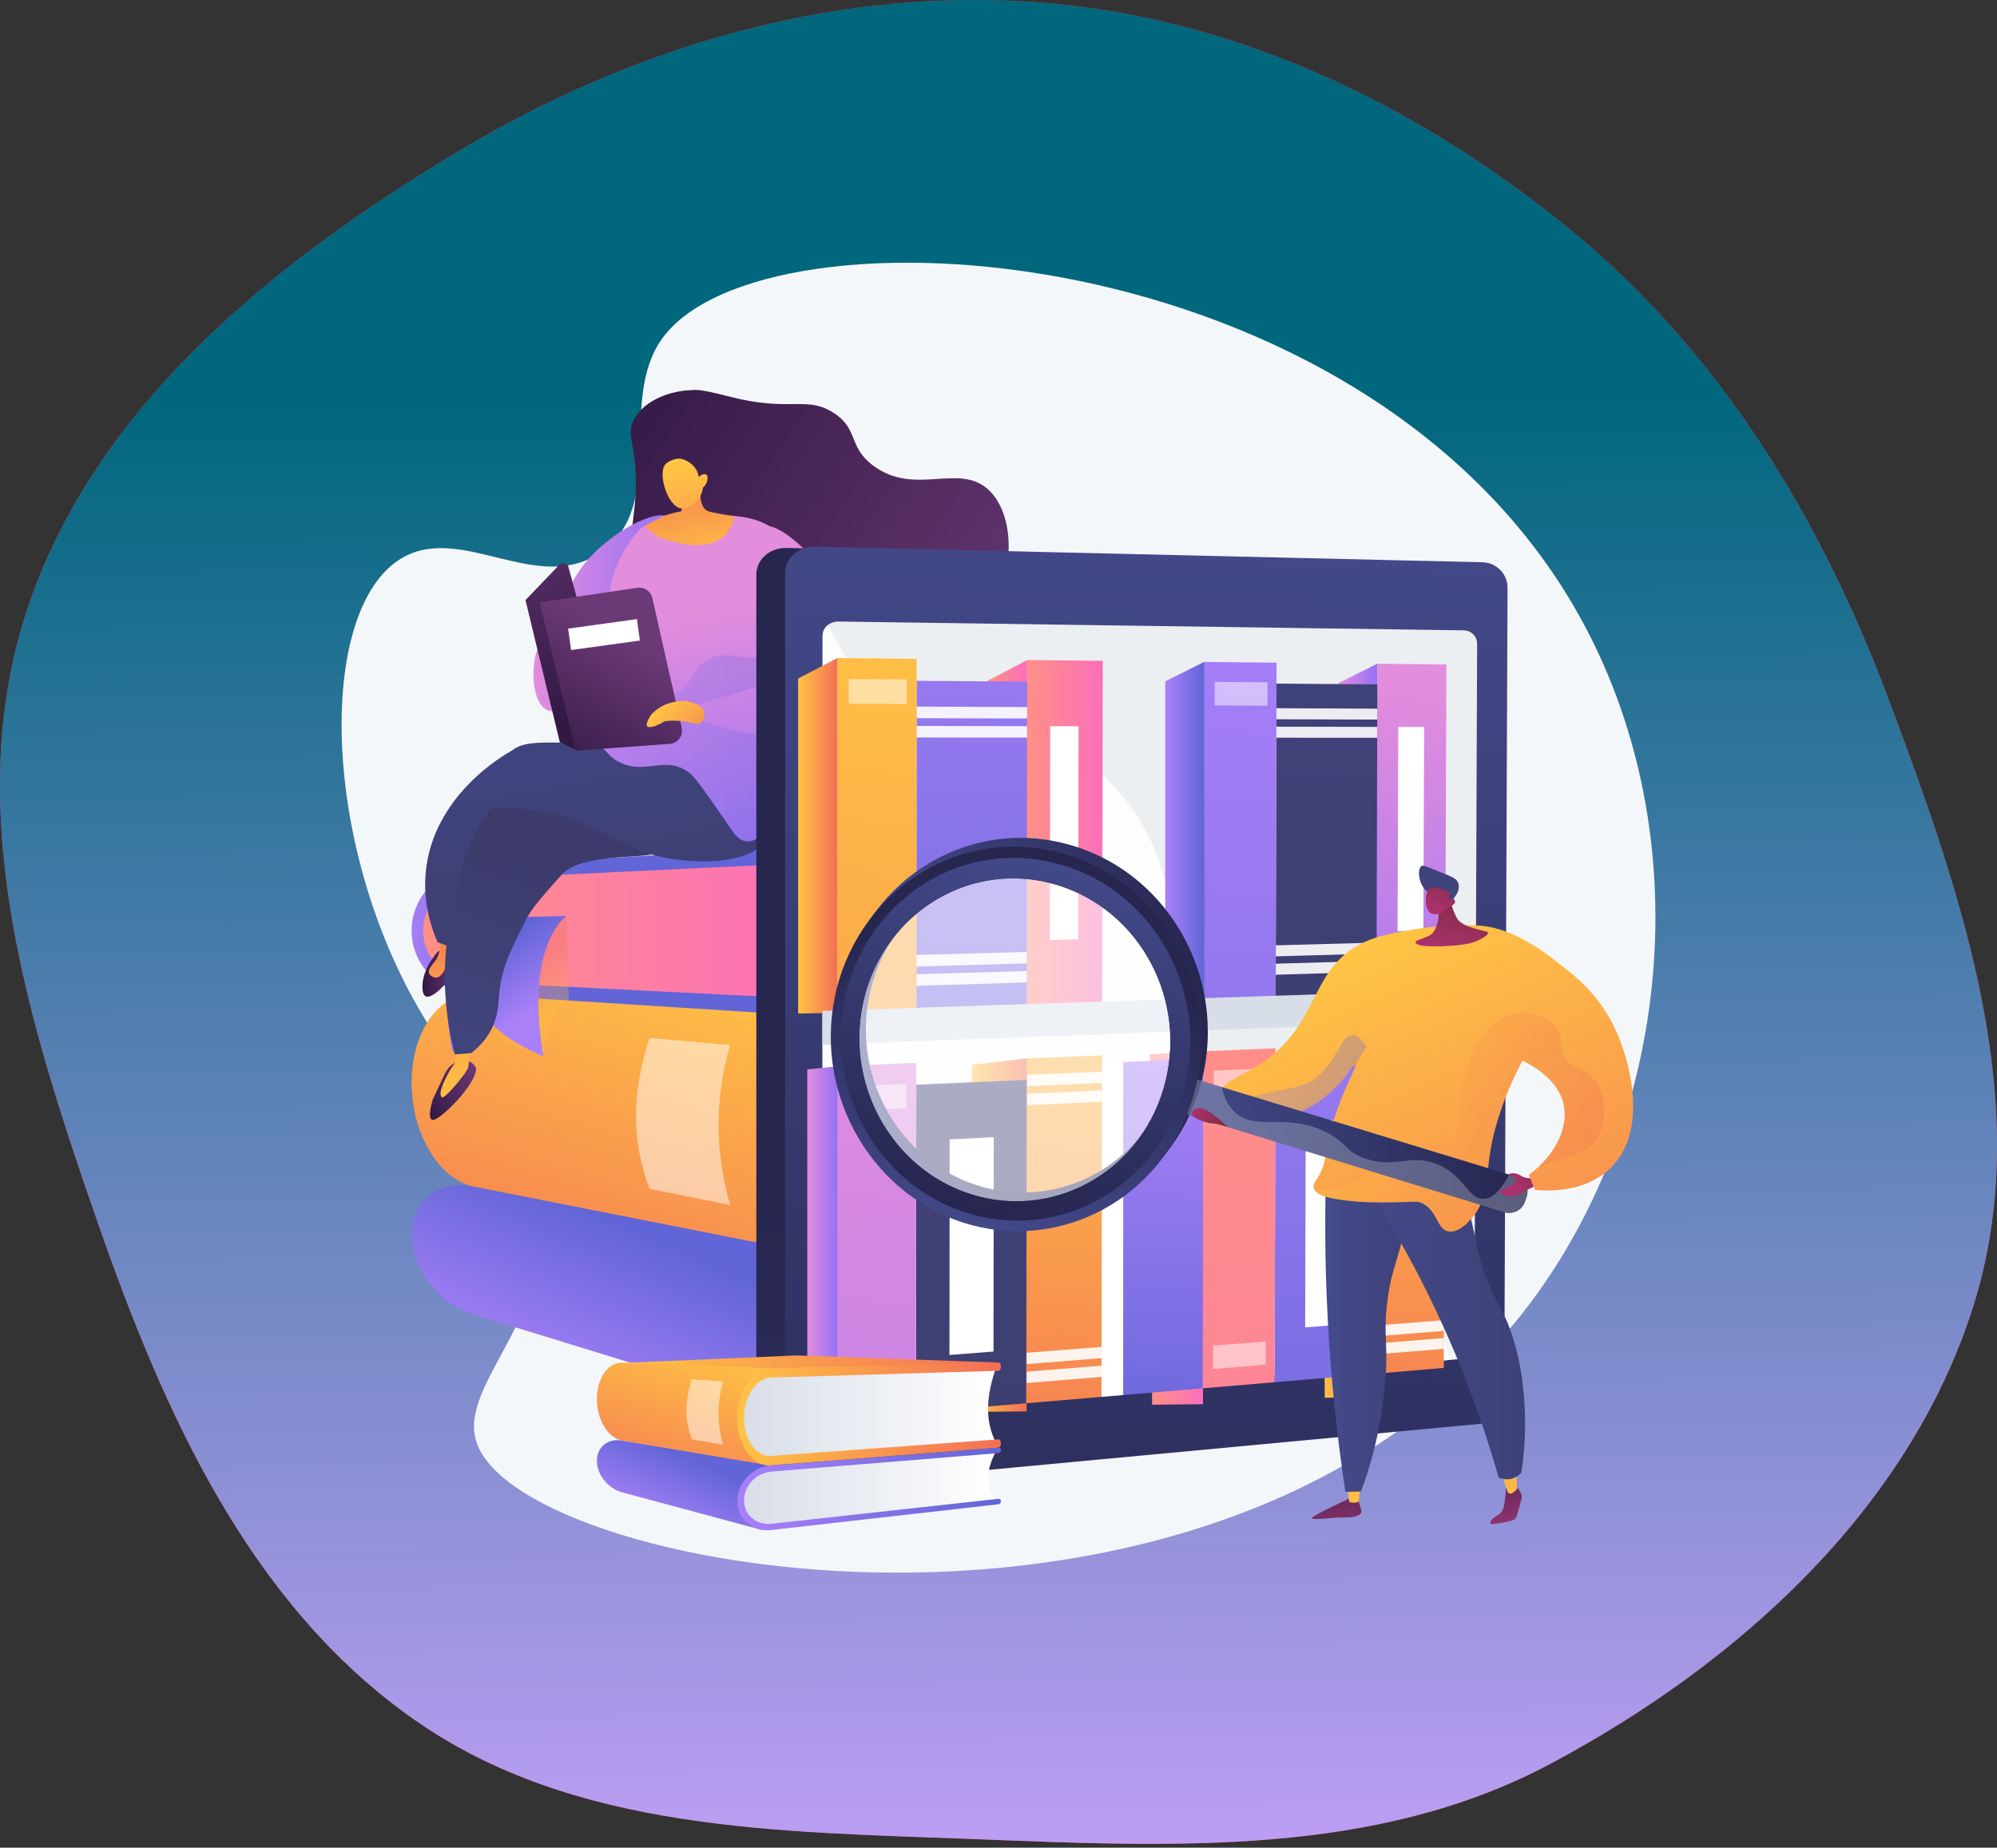 <svg width="228" height="211" viewBox="0 0 228 211" fill="none" xmlns="http://www.w3.org/2000/svg">


<rect x="0" y="0" width="228" height="211" fill="#333333" stroke="none"/>


<defs>
<linearGradient id="paint0_linear_1945_7414" x1="112.728" y1="44.986" x2="114.174" y2="210.563" gradientUnits="userSpaceOnUse">
<stop stop-color="#00677D"/>
<stop offset="1" stop-color="#BC9EF3"/>
</linearGradient>
<linearGradient id="paint1_linear_1945_7414" x1="66.954" y1="160.563" x2="75.268" y2="141.652" gradientUnits="userSpaceOnUse">
<stop stop-color="#AA80F9"/>
<stop offset="1" stop-color="#6165D7"/>
</linearGradient>
<linearGradient id="paint2_linear_1945_7414" x1="169.388" y1="151.913" x2="89.413" y2="151.913" gradientUnits="userSpaceOnUse">
<stop stop-color="#D8DEE8"/>
<stop offset="1" stop-color="white"/>
</linearGradient>
<linearGradient id="paint3_linear_1945_7414" x1="87.592" y1="151.946" x2="170.878" y2="151.946" gradientUnits="userSpaceOnUse">
<stop stop-color="#AA80F9"/>
<stop offset="1" stop-color="#6165D7"/>
</linearGradient>
<linearGradient id="paint4_linear_1945_7414" x1="79.282" y1="108.05" x2="64.291" y2="158.548" gradientUnits="userSpaceOnUse">
<stop stop-color="#FFC444"/>
<stop offset="1" stop-color="#F36F56"/>
</linearGradient>
<linearGradient id="paint5_linear_1945_7414" x1="169.389" y1="129.329" x2="89.413" y2="129.329" gradientUnits="userSpaceOnUse">
<stop stop-color="#D8DEE8"/>
<stop offset="1" stop-color="white"/>
</linearGradient>
<linearGradient id="paint6_linear_1945_7414" x1="87.592" y1="129.481" x2="170.878" y2="129.481" gradientUnits="userSpaceOnUse">
<stop stop-color="#FFC444"/>
<stop offset="1" stop-color="#F36F56"/>
</linearGradient>
<linearGradient id="paint7_linear_1945_7414" x1="48.198" y1="106.152" x2="93.016" y2="106.152" gradientUnits="userSpaceOnUse">
<stop stop-color="#FF9085"/>
<stop offset="1" stop-color="#FB6FBB"/>
</linearGradient>
<linearGradient id="paint8_linear_1945_7414" x1="45.37" y1="105.813" x2="65.153" y2="106.029" gradientUnits="userSpaceOnUse">
<stop stop-color="#AA80F9"/>
<stop offset="1" stop-color="#6165D7"/>
</linearGradient>
<linearGradient id="paint9_linear_1945_7414" x1="169.388" y1="106.251" x2="89.413" y2="106.251" gradientUnits="userSpaceOnUse">
<stop stop-color="#D8DEE8"/>
<stop offset="1" stop-color="white"/>
</linearGradient>
<linearGradient id="paint10_linear_1945_7414" x1="87.592" y1="98.02" x2="170.878" y2="98.02" gradientUnits="userSpaceOnUse">
<stop stop-color="#AA80F9"/>
<stop offset="1" stop-color="#6165D7"/>
</linearGradient>
<linearGradient id="paint11_linear_1945_7414" x1="87.592" y1="114.539" x2="170.878" y2="114.539" gradientUnits="userSpaceOnUse">
<stop stop-color="#AA80F9"/>
<stop offset="1" stop-color="#6165D7"/>
</linearGradient>
<linearGradient id="paint12_linear_1945_7414" x1="61.276" y1="116.951" x2="58.013" y2="112.119" gradientUnits="userSpaceOnUse">
<stop stop-color="#FFC444"/>
<stop offset="1" stop-color="#F36F56"/>
</linearGradient>
<linearGradient id="paint13_linear_1945_7414" x1="60.375" y1="115.617" x2="55.607" y2="108.557" gradientUnits="userSpaceOnUse">
<stop stop-color="#AA80F9"/>
<stop offset="1" stop-color="#6165D7"/>
</linearGradient>
<linearGradient id="paint14_linear_1945_7414" x1="69.81" y1="43.239" x2="121.096" y2="78.074" gradientUnits="userSpaceOnUse">
<stop stop-color="#311944"/>
<stop offset="1" stop-color="#6B3976"/>
</linearGradient>
<linearGradient id="paint15_linear_1945_7414" x1="60.904" y1="70.031" x2="76.872" y2="70.031" gradientUnits="userSpaceOnUse">
<stop stop-color="#E38DDD"/>
<stop offset="1" stop-color="#9571F6"/>
</linearGradient>
<linearGradient id="paint16_linear_1945_7414" x1="48.23" y1="126.347" x2="54.494" y2="122.155" gradientUnits="userSpaceOnUse">
<stop stop-color="#311944"/>
<stop offset="1" stop-color="#6B3976"/>
</linearGradient>
<linearGradient id="paint17_linear_1945_7414" x1="50.291" y1="128.007" x2="62.59" y2="91.11" gradientUnits="userSpaceOnUse">
<stop stop-color="#FFC444"/>
<stop offset="1" stop-color="#F36F56"/>
</linearGradient>
<linearGradient id="paint18_linear_1945_7414" x1="48.229" y1="111.063" x2="52.453" y2="111.063" gradientUnits="userSpaceOnUse">
<stop stop-color="#311944"/>
<stop offset="1" stop-color="#6B3976"/>
</linearGradient>
<linearGradient id="paint19_linear_1945_7414" x1="45.78" y1="122.662" x2="52.678" y2="101.97" gradientUnits="userSpaceOnUse">
<stop stop-color="#FFC444"/>
<stop offset="1" stop-color="#F36F56"/>
</linearGradient>
<linearGradient id="paint20_linear_1945_7414" x1="54.279" y1="87.8" x2="59.424" y2="117.542" gradientUnits="userSpaceOnUse">
<stop stop-color="#40447E"/>
<stop offset="1" stop-color="#3C3B6B"/>
</linearGradient>
<linearGradient id="paint21_linear_1945_7414" x1="61.545" y1="123.05" x2="68.86" y2="99.899" gradientUnits="userSpaceOnUse">
<stop stop-color="#40447E"/>
<stop offset="1" stop-color="#3C3B6B"/>
</linearGradient>
<linearGradient id="paint22_linear_1945_7414" x1="61.513" y1="123.039" x2="68.828" y2="99.888" gradientUnits="userSpaceOnUse">
<stop stop-color="#40447E"/>
<stop offset="1" stop-color="#3C3B6B"/>
</linearGradient>
<linearGradient id="paint23_linear_1945_7414" x1="71.839" y1="84.798" x2="76.971" y2="114.472" gradientUnits="userSpaceOnUse">
<stop stop-color="#40447E"/>
<stop offset="1" stop-color="#3C3B6B"/>
</linearGradient>
<linearGradient id="paint24_linear_1945_7414" x1="77.667" y1="70.59" x2="83.988" y2="99.485" gradientUnits="userSpaceOnUse">
<stop stop-color="#E38DDD"/>
<stop offset="1" stop-color="#9571F6"/>
</linearGradient>
<linearGradient id="paint25_linear_1945_7414" x1="80.293" y1="65.229" x2="77.266" y2="51.641" gradientUnits="userSpaceOnUse">
<stop stop-color="#FFC444"/>
<stop offset="1" stop-color="#F36F56"/>
</linearGradient>
<linearGradient id="paint26_linear_1945_7414" x1="78.235" y1="53.121" x2="81.708" y2="70.796" gradientUnits="userSpaceOnUse">
<stop stop-color="#FFC444"/>
<stop offset="1" stop-color="#F36F56"/>
</linearGradient>
<linearGradient id="paint27_linear_1945_7414" x1="65.73" y1="83.844" x2="93.469" y2="83.844" gradientUnits="userSpaceOnUse">
<stop stop-color="#AA80F9"/>
<stop offset="1" stop-color="#6165D7"/>
</linearGradient>
<linearGradient id="paint28_linear_1945_7414" x1="87.379" y1="68.466" x2="93.699" y2="97.361" gradientUnits="userSpaceOnUse">
<stop stop-color="#E38DDD"/>
<stop offset="1" stop-color="#9571F6"/>
</linearGradient>
<linearGradient id="paint29_linear_1945_7414" x1="67.932" y1="80.884" x2="53.012" y2="54.852" gradientUnits="userSpaceOnUse">
<stop stop-color="#311944"/>
<stop offset="1" stop-color="#6B3976"/>
</linearGradient>
<linearGradient id="paint30_linear_1945_7414" x1="62.727" y1="88.385" x2="71.667" y2="72.974" gradientUnits="userSpaceOnUse">
<stop stop-color="#311944"/>
<stop offset="1" stop-color="#6B3976"/>
</linearGradient>
<linearGradient id="paint31_linear_1945_7414" x1="75.528" y1="80.481" x2="82.152" y2="86.724" gradientUnits="userSpaceOnUse">
<stop stop-color="#FFC444"/>
<stop offset="1" stop-color="#F36F56"/>
</linearGradient>
<linearGradient id="paint32_linear_1945_7414" x1="126.171" y1="139.438" x2="118.947" y2="296.175" gradientUnits="userSpaceOnUse">
<stop stop-color="#26264F"/>
<stop offset="1" stop-color="#444B8C"/>
</linearGradient>
<linearGradient id="paint33_linear_1945_7414" x1="133.451" y1="52.538" x2="126.227" y2="209.274" gradientUnits="userSpaceOnUse">
<stop stop-color="#444B8C"/>
<stop offset="1" stop-color="#26264F"/>
</linearGradient>
<linearGradient id="paint34_linear_1945_7414" x1="133.483" y1="61.929" x2="127.354" y2="194.925" gradientUnits="userSpaceOnUse">
<stop offset="0.49" stop-color="#EBEFF2"/>
<stop offset="1" stop-color="white"/>
</linearGradient>
<linearGradient id="paint35_linear_1945_7414" x1="117.222" y1="95.156" x2="125.906" y2="95.156" gradientUnits="userSpaceOnUse">
<stop stop-color="#FF9085"/>
<stop offset="1" stop-color="#FB6FBB"/>
</linearGradient>
<linearGradient id="paint36_linear_1945_7414" x1="112.8" y1="95.231" x2="117.273" y2="95.231" gradientUnits="userSpaceOnUse">
<stop stop-color="#FF9085"/>
<stop offset="1" stop-color="#FB6FBB"/>
</linearGradient>
<linearGradient id="paint37_linear_1945_7414" x1="112.536" y1="52.731" x2="109.015" y2="148.66" gradientUnits="userSpaceOnUse">
<stop stop-color="#AA80F9"/>
<stop offset="1" stop-color="#6165D7"/>
</linearGradient>
<linearGradient id="paint38_linear_1945_7414" x1="102.827" y1="64.856" x2="88.586" y2="224.173" gradientUnits="userSpaceOnUse">
<stop stop-color="#FFC444"/>
<stop offset="1" stop-color="#F36F56"/>
</linearGradient>
<linearGradient id="paint39_linear_1945_7414" x1="91.125" y1="95.446" x2="95.598" y2="95.446" gradientUnits="userSpaceOnUse">
<stop stop-color="#FFC444"/>
<stop offset="1" stop-color="#F36F56"/>
</linearGradient>
<linearGradient id="paint40_linear_1945_7414" x1="162.919" y1="78.11" x2="157.022" y2="132.293" gradientUnits="userSpaceOnUse">
<stop stop-color="#E38DDD"/>
<stop offset="1" stop-color="#9571F6"/>
</linearGradient>
<linearGradient id="paint41_linear_1945_7414" x1="152.771" y1="94.813" x2="157.244" y2="94.813" gradientUnits="userSpaceOnUse">
<stop stop-color="#E38DDD"/>
<stop offset="1" stop-color="#9571F6"/>
</linearGradient>
<linearGradient id="paint42_linear_1945_7414" x1="152.965" y1="54.197" x2="149.606" y2="145.742" gradientUnits="userSpaceOnUse">
<stop stop-color="#40447E"/>
<stop offset="1" stop-color="#3C3B6B"/>
</linearGradient>
<linearGradient id="paint43_linear_1945_7414" x1="144.165" y1="65.784" x2="130.585" y2="217.713" gradientUnits="userSpaceOnUse">
<stop stop-color="#AA80F9"/>
<stop offset="1" stop-color="#6165D7"/>
</linearGradient>
<linearGradient id="paint44_linear_1945_7414" x1="133.036" y1="94.913" x2="137.509" y2="94.913" gradientUnits="userSpaceOnUse">
<stop stop-color="#AA80F9"/>
<stop offset="1" stop-color="#6165D7"/>
</linearGradient>
<linearGradient id="paint45_linear_1945_7414" x1="163.817" y1="108.015" x2="157.42" y2="174.905" gradientUnits="userSpaceOnUse">
<stop stop-color="#FFC444"/>
<stop offset="1" stop-color="#F36F56"/>
</linearGradient>
<linearGradient id="paint46_linear_1945_7414" x1="150.984" y1="139.44" x2="157.107" y2="139.44" gradientUnits="userSpaceOnUse">
<stop stop-color="#FFC444"/>
<stop offset="1" stop-color="#F36F56"/>
</linearGradient>
<linearGradient id="paint47_linear_1945_7414" x1="152.85" y1="97.359" x2="149.45" y2="189.987" gradientUnits="userSpaceOnUse">
<stop stop-color="#AA80F9"/>
<stop offset="1" stop-color="#6165D7"/>
</linearGradient>
<linearGradient id="paint48_linear_1945_7414" x1="144.067" y1="109.763" x2="130.401" y2="262.651" gradientUnits="userSpaceOnUse">
<stop stop-color="#FF9085"/>
<stop offset="1" stop-color="#FB6FBB"/>
</linearGradient>
<linearGradient id="paint49_linear_1945_7414" x1="131.273" y1="140.233" x2="137.396" y2="140.233" gradientUnits="userSpaceOnUse">
<stop stop-color="#FF9085"/>
<stop offset="1" stop-color="#FB6FBB"/>
</linearGradient>
<linearGradient id="paint50_linear_1945_7414" x1="132.561" y1="120.273" x2="130.1" y2="168.91" gradientUnits="userSpaceOnUse">
<stop stop-color="#AA80F9"/>
<stop offset="1" stop-color="#6165D7"/>
</linearGradient>
<linearGradient id="paint51_linear_1945_7414" x1="124.46" y1="109.064" x2="117.757" y2="179.152" gradientUnits="userSpaceOnUse">
<stop stop-color="#FFC444"/>
<stop offset="1" stop-color="#F36F56"/>
</linearGradient>
<linearGradient id="paint52_linear_1945_7414" x1="110.962" y1="141.053" x2="117.255" y2="141.053" gradientUnits="userSpaceOnUse">
<stop stop-color="#FFC444"/>
<stop offset="1" stop-color="#F36F56"/>
</linearGradient>
<linearGradient id="paint53_linear_1945_7414" x1="112.507" y1="97.9" x2="108.943" y2="195.017" gradientUnits="userSpaceOnUse">
<stop stop-color="#40447E"/>
<stop offset="1" stop-color="#3C3B6B"/>
</linearGradient>
<linearGradient id="paint54_linear_1945_7414" x1="102.82" y1="110.921" x2="88.485" y2="271.292" gradientUnits="userSpaceOnUse">
<stop stop-color="#E38DDD"/>
<stop offset="1" stop-color="#9571F6"/>
</linearGradient>
<linearGradient id="paint55_linear_1945_7414" x1="92.169" y1="141.948" x2="95.621" y2="141.948" gradientUnits="userSpaceOnUse">
<stop stop-color="#E38DDD"/>
<stop offset="1" stop-color="#9571F6"/>
</linearGradient>
<linearGradient id="paint56_linear_1945_7414" x1="71.105" y1="157.648" x2="113.744" y2="157.648" gradientUnits="userSpaceOnUse">
<stop stop-color="#FFC444"/>
<stop offset="1" stop-color="#F36F56"/>
</linearGradient>
<linearGradient id="paint57_linear_1945_7414" x1="75.826" y1="174.552" x2="79.302" y2="166.647" gradientUnits="userSpaceOnUse">
<stop stop-color="#AA80F9"/>
<stop offset="1" stop-color="#6165D7"/>
</linearGradient>
<linearGradient id="paint58_linear_1945_7414" x1="84.881" y1="170.017" x2="113.771" y2="170.017" gradientUnits="userSpaceOnUse">
<stop stop-color="#D8DEE8"/>
<stop offset="1" stop-color="white"/>
</linearGradient>
<linearGradient id="paint59_linear_1945_7414" x1="84.184" y1="170.031" x2="114.279" y2="170.031" gradientUnits="userSpaceOnUse">
<stop stop-color="#AA80F9"/>
<stop offset="1" stop-color="#6165D7"/>
</linearGradient>
<linearGradient id="paint60_linear_1945_7414" x1="80.872" y1="153.235" x2="74.778" y2="173.761" gradientUnits="userSpaceOnUse">
<stop stop-color="#FFC444"/>
<stop offset="1" stop-color="#F36F56"/>
</linearGradient>
<linearGradient id="paint61_linear_1945_7414" x1="84.882" y1="161.382" x2="113.771" y2="161.382" gradientUnits="userSpaceOnUse">
<stop stop-color="#D8DEE8"/>
<stop offset="1" stop-color="white"/>
</linearGradient>
<linearGradient id="paint62_linear_1945_7414" x1="84.184" y1="161.471" x2="114.279" y2="161.471" gradientUnits="userSpaceOnUse">
<stop stop-color="#FFC444"/>
<stop offset="1" stop-color="#F36F56"/>
</linearGradient>
<linearGradient id="paint63_linear_1945_7414" x1="151.947" y1="164.708" x2="152.999" y2="177.685" gradientUnits="userSpaceOnUse">
<stop stop-color="#311944"/>
<stop offset="1" stop-color="#A03976"/>
</linearGradient>
<linearGradient id="paint64_linear_1945_7414" x1="154.597" y1="171.928" x2="154.379" y2="158.486" gradientUnits="userSpaceOnUse">
<stop stop-color="#FFC444"/>
<stop offset="1" stop-color="#F36F56"/>
</linearGradient>
<linearGradient id="paint65_linear_1945_7414" x1="171.215" y1="163.147" x2="172.267" y2="176.123" gradientUnits="userSpaceOnUse">
<stop stop-color="#311944"/>
<stop offset="1" stop-color="#A03976"/>
</linearGradient>
<linearGradient id="paint66_linear_1945_7414" x1="172.259" y1="171.641" x2="172.04" y2="158.198" gradientUnits="userSpaceOnUse">
<stop stop-color="#FFC444"/>
<stop offset="1" stop-color="#F36F56"/>
</linearGradient>
<linearGradient id="paint67_linear_1945_7414" x1="151.336" y1="150.159" x2="161.275" y2="150.134" gradientUnits="userSpaceOnUse">
<stop stop-color="#444B8C"/>
<stop offset="1" stop-color="#3E4177"/>
</linearGradient>
<linearGradient id="paint68_linear_1945_7414" x1="151.336" y1="150.159" x2="161.275" y2="150.135" gradientUnits="userSpaceOnUse">
<stop stop-color="#444B8C"/>
<stop offset="1" stop-color="#3E4177"/>
</linearGradient>
<linearGradient id="paint69_linear_1945_7414" x1="154.093" y1="149.172" x2="174.102" y2="149.123" gradientUnits="userSpaceOnUse">
<stop stop-color="#444B8C"/>
<stop offset="1" stop-color="#3E4177"/>
</linearGradient>
<linearGradient id="paint70_linear_1945_7414" x1="154.431" y1="108.536" x2="180.68" y2="167.671" gradientUnits="userSpaceOnUse">
<stop stop-color="#FFC444"/>
<stop offset="1" stop-color="#F36F56"/>
</linearGradient>
<linearGradient id="paint71_linear_1945_7414" x1="165.392" y1="108.629" x2="166.901" y2="102.091" gradientUnits="userSpaceOnUse">
<stop stop-color="#AB316D"/>
<stop offset="1" stop-color="#792D3D"/>
</linearGradient>
<linearGradient id="paint72_linear_1945_7414" x1="166.737" y1="107.813" x2="163.741" y2="98.999" gradientUnits="userSpaceOnUse">
<stop stop-color="#444B8C"/>
<stop offset="1" stop-color="#3E4177"/>
</linearGradient>
<linearGradient id="paint73_linear_1945_7414" x1="163.916" y1="104.019" x2="166.028" y2="98.638" gradientUnits="userSpaceOnUse">
<stop stop-color="#AB316D"/>
<stop offset="1" stop-color="#792D3D"/>
</linearGradient>
<linearGradient id="paint74_linear_1945_7414" x1="139.917" y1="123.051" x2="156.014" y2="123.051" gradientUnits="userSpaceOnUse">
<stop stop-color="#AA80F9"/>
<stop offset="1" stop-color="#6165D7"/>
</linearGradient>
<linearGradient id="paint75_linear_1945_7414" x1="168.866" y1="102.129" x2="195.114" y2="161.264" gradientUnits="userSpaceOnUse">
<stop stop-color="#FFC444"/>
<stop offset="1" stop-color="#F36F56"/>
</linearGradient>
<linearGradient id="paint76_linear_1945_7414" x1="150.152" y1="128.156" x2="183.178" y2="128.156" gradientUnits="userSpaceOnUse">
<stop stop-color="#FFC444"/>
<stop offset="1" stop-color="#F36F56"/>
</linearGradient>
<linearGradient id="paint77_linear_1945_7414" x1="133.407" y1="130.582" x2="174.404" y2="130.582" gradientUnits="userSpaceOnUse">
<stop stop-color="#444B8C"/>
<stop offset="1" stop-color="#26264F"/>
</linearGradient>
<linearGradient id="paint78_linear_1945_7414" x1="95.597" y1="117.641" x2="137.898" y2="117.641" gradientUnits="userSpaceOnUse">
<stop stop-color="#444B8C"/>
<stop offset="1" stop-color="#26264F"/>
</linearGradient>
<linearGradient id="paint79_linear_1945_7414" x1="110.414" y1="142.138" x2="117.259" y2="110.954" gradientUnits="userSpaceOnUse">
<stop stop-color="#444B8C"/>
<stop offset="1" stop-color="#26264F"/>
</linearGradient>
<linearGradient id="paint80_linear_1945_7414" x1="120.592" y1="96.504" x2="111.042" y2="138.324" gradientUnits="userSpaceOnUse">
<stop stop-color="#444B8C"/>
<stop offset="1" stop-color="#26264F"/>
</linearGradient>
<linearGradient id="paint81_linear_1945_7414" x1="172.298" y1="135.517" x2="180.243" y2="131.343" gradientUnits="userSpaceOnUse">
<stop stop-color="#AB316D"/>
<stop offset="1" stop-color="#792D3D"/>
</linearGradient>
<linearGradient id="paint82_linear_1945_7414" x1="136.27" y1="126.704" x2="140.006" y2="128.967" gradientUnits="userSpaceOnUse">
<stop stop-color="#AB316D"/>
<stop offset="1" stop-color="#792D3D"/>
</linearGradient>
<clipPath id="clip0_1945_7414">
<rect width="150" height="149.592" fill="white" transform="translate(39 30)"/>
</clipPath>
</defs>

<path d="M117.89 0.223C140.564 1.753 161.545 11.746 179.15 26.117C196.403 40.201 207.907 59.217 215.71 80.077C224.079 102.448 232.496 126.57 225.242 149.328C217.878 172.432 198.433 190 177.036 201.41C157.084 212.05 134.019 210.906 111.424 210.025C89.026 209.153 65.611 209.234 47.266 196.355C28.464 183.155 18.715 161.334 11.166 139.637C3.24 116.86 -4.501 92.393 3.132 69.516C10.842 46.41 31.057 30.121 51.908 17.53C71.861 5.482 94.634 -1.347 117.89 0.223Z" fill="#FF2C62"/>
<path d="M117.89 0.223C140.564 1.753 161.545 11.746 179.15 26.117C196.403 40.201 207.907 59.217 215.71 80.077C224.079 102.448 232.496 126.57 225.242 149.328C217.878 172.432 198.433 190 177.036 201.41C157.084 212.05 134.019 210.906 111.424 210.025C89.026 209.153 65.611 209.234 47.266 196.355C28.464 183.155 18.715 161.334 11.166 139.637C3.24 116.86 -4.501 92.393 3.132 69.516C10.842 46.41 31.057 30.121 51.908 17.53C71.861 5.482 94.634 -1.347 117.89 0.223Z" fill="url(#paint0_linear_1945_7414)"/>
<g clip-path="url(#clip0_1945_7414)">
<path d="M75.577 38.693C70.456 45.863 76.248 57.635 68.705 62.988C61.362 68.199 52.501 59.438 45.585 63.917C35.327 70.562 36.861 101.475 51.554 120.831C55.973 126.65 59.693 128.936 61.282 135.483C64.694 149.539 52.096 157.747 54.404 164.706C59.6 180.375 141.904 194.343 175.476 147.77C191.156 126.019 193.801 94.398 180.25 70.222C155.764 26.532 87.068 22.606 75.577 38.693Z" fill="#F4F7FA"/>
<path d="M95.158 162.749L54.086 150.115C50.085 148.887 46.993 144.829 46.993 141.015V140.973C46.993 137.158 50.085 134.687 54.086 135.504L98.234 143.97L95.158 162.749Z" fill="url(#paint1_linear_1945_7414)"/>
<path d="M169.388 157.602L97.198 161.961C92.915 162.22 89.413 159.183 89.413 155.176V152.457C89.413 148.45 92.915 145.054 97.198 144.875L169.388 141.854V157.602Z" fill="url(#paint2_linear_1945_7414)"/>
<path d="M170.049 158.401L97.774 162.835C92.187 163.178 87.592 159.202 87.592 153.963V153.906C87.592 148.67 92.186 144.221 97.774 143.993L170.049 141.035C170.158 141.031 170.265 141.048 170.367 141.086C170.468 141.125 170.56 141.183 170.638 141.259C170.715 141.334 170.777 141.425 170.818 141.525C170.859 141.625 170.88 141.732 170.878 141.84C170.877 142.064 170.791 142.279 170.637 142.441C170.483 142.604 170.273 142.701 170.049 142.714L97.774 145.813C93.276 146.006 89.584 149.591 89.584 153.803V153.86C89.584 158.072 93.276 161.279 97.774 161.012L170.049 156.72C170.157 156.713 170.264 156.728 170.366 156.765C170.467 156.801 170.559 156.858 170.637 156.933C170.715 157.007 170.777 157.096 170.818 157.196C170.86 157.295 170.88 157.402 170.878 157.509C170.877 157.735 170.791 157.952 170.638 158.117C170.484 158.282 170.274 158.383 170.049 158.401Z" fill="url(#paint3_linear_1945_7414)"/>
<path d="M96.936 143.97L54.086 135.504C50.085 134.687 46.993 129.394 46.993 123.666V123.602C46.993 117.874 50.085 113.367 54.086 113.565L99.631 115.82L96.936 143.97Z" fill="url(#paint4_linear_1945_7414)"/>
<path d="M169.388 139.802L101.057 142.496C94.664 142.748 89.416 138.077 89.416 132.059V127.977C89.416 121.959 94.664 117.019 101.057 116.945L169.391 116.151L169.388 139.802Z" fill="url(#paint5_linear_1945_7414)"/>
<path d="M170.049 141.036L97.776 143.993C92.189 144.222 87.594 138.013 87.594 130.151V130.066C87.594 122.204 92.189 115.76 97.776 115.703L170.052 114.964C170.509 114.96 170.88 115.519 170.88 116.215C170.88 116.911 170.509 117.479 170.052 117.485L97.776 118.436C93.278 118.495 89.586 123.689 89.586 130.013V130.1C89.586 136.424 93.278 141.426 97.776 141.258L170.052 138.515C170.509 138.498 170.88 139.05 170.88 139.744C170.88 140.439 170.507 141.018 170.049 141.036Z" fill="url(#paint6_linear_1945_7414)"/>
<path d="M93.016 114.593L53.661 112.84C50.591 112.703 48.197 110.204 48.197 107.254V105.25C48.197 102.298 50.589 99.788 53.66 99.641L93.014 97.712L93.016 114.593Z" fill="url(#paint7_linear_1945_7414)"/>
<path d="M88.504 115.755L54.086 113.565C50.085 113.367 46.993 110.11 46.993 106.295V106.253C46.993 102.438 50.085 99.168 54.086 98.954L88.396 96.814C89.056 96.779 95.156 97.158 95.156 97.661C95.156 98.164 90.027 98.645 89.369 98.676L54.086 100.367C50.843 100.509 48.313 103.145 48.313 106.251V106.294C48.313 109.399 50.843 112.025 54.086 112.153L89.369 113.916C90.028 113.943 95.156 114.184 95.156 114.687C95.156 115.191 89.163 115.788 88.504 115.755Z" fill="url(#paint8_linear_1945_7414)"/>
<path d="M169.388 114.129L89.413 114.867V97.635L169.388 98.378V114.129Z" fill="url(#paint9_linear_1945_7414)"/>
<path d="M170.049 99.276L88.589 98.605C88.039 98.6 87.592 98.184 87.592 97.675C87.592 97.167 88.039 96.759 88.589 96.767L170.049 97.6C170.271 97.604 170.482 97.695 170.638 97.853C170.793 98.012 170.879 98.225 170.878 98.447C170.879 98.556 170.858 98.664 170.816 98.765C170.775 98.865 170.714 98.957 170.637 99.034C170.56 99.111 170.468 99.172 170.367 99.214C170.266 99.255 170.158 99.276 170.049 99.276Z" fill="url(#paint10_linear_1945_7414)"/>
<path d="M170.049 114.962L88.589 115.795C88.039 115.8 87.592 115.393 87.592 114.886C87.592 114.38 88.039 113.962 88.589 113.957L170.049 113.285C170.159 113.285 170.267 113.306 170.368 113.348C170.469 113.389 170.56 113.451 170.638 113.528C170.715 113.605 170.776 113.697 170.817 113.798C170.858 113.9 170.879 114.008 170.878 114.117C170.878 114.338 170.792 114.551 170.637 114.709C170.482 114.867 170.271 114.958 170.049 114.962Z" fill="url(#paint11_linear_1945_7414)"/>
<g style="mix-blend-mode:soft-light" opacity="0.5">
<path d="M83.358 137.607L74.152 135.766C72.02 130.003 72.181 124.768 74.152 118.539L83.358 119.328C81.461 125.93 81.748 131.946 83.358 137.607Z" fill="white"/>
</g>
<path style="mix-blend-mode:multiply" opacity="0.3" d="M64.947 114.199L64.684 104.599L55.544 113.673C55.544 113.673 50.876 115.777 51.665 120.117L57.056 118.539L62.054 120.643C62.054 120.643 62.181 115.965 64.947 114.199Z" fill="url(#paint12_linear_1945_7414)"/>
<path d="M54.558 104.862L64.684 104.599C64.684 104.599 59.818 107.886 62.054 120.643C62.054 120.643 57.714 118.933 55.873 116.566L51.665 120.117C51.665 120.117 49.166 109.202 54.558 104.862Z" fill="url(#paint13_linear_1945_7414)"/>
<path d="M72.628 61.768C71.663 61.143 72.542 59.323 72.594 55.415C72.658 50.625 71.386 49.733 72.407 47.854C73.657 45.556 76.801 44.605 78.885 44.56C79.345 44.55 79.452 44.299 83.302 45.296C90.238 47.093 91.975 45.167 95.082 47.091C98.082 48.949 96.768 50.984 99.683 53.164C104.406 56.697 109.374 52.878 112.75 55.833C115.943 58.628 116.017 65.75 112.658 69.636C108.85 74.042 101.984 72.718 97.382 71.845C96.414 71.661 91.523 70.634 86.43 66.876C84.158 65.198 82.143 63.199 80.446 60.941C80.157 60.616 79.707 60.222 79.11 60.159C78.396 60.082 77.822 60.519 77.546 60.711C76.099 61.715 73.574 62.383 72.628 61.768Z" fill="url(#paint14_linear_1945_7414)"/>
<path d="M76.504 59.144C75.264 58.014 70.837 60.192 67.903 63.083C64.456 66.479 64.721 69.233 61.713 73.452C60.217 75.55 60.585 83.314 64.607 80.687C67.402 78.862 68.839 76.445 71.601 71.684C74.372 66.906 78.055 60.556 76.504 59.144Z" fill="url(#paint15_linear_1945_7414)"/>
<path d="M49.411 125.546L50.822 122.549C51.022 122.123 51.334 121.76 51.725 121.498L52.424 121.031C52.424 121.031 54.093 120.986 54.353 122.036C54.407 123.368 51.819 126.346 50.181 127.529C49.91 127.725 49.522 127.987 49.286 127.85C48.887 127.624 49.167 126.398 49.411 125.546Z" fill="url(#paint16_linear_1945_7414)"/>
<path d="M52.062 119.401C52.284 120.686 52.003 121.357 51.7 121.732C51.486 121.996 49.757 124.849 50.467 125.311C50.788 125.519 52.986 122.79 53.199 122.373C53.392 121.994 53.52 122.084 53.529 121.052C53.535 120.52 53.621 119.991 53.783 119.484L52.062 119.401Z" fill="url(#paint17_linear_1945_7414)"/>
<path d="M49.563 109.213C49.563 109.213 48.002 111.076 48.257 113.119C48.511 115.161 51.245 112.175 51.626 111.166C52.007 110.157 52.453 108.719 52.453 108.719C52.453 108.719 50.535 107.526 49.563 109.213Z" fill="url(#paint18_linear_1945_7414)"/>
<path d="M50.159 106.298C50.159 106.298 50.583 108.468 49.775 109.614C49.373 110.185 48.83 110.669 48.99 111.133C49.096 111.444 49.502 111.667 49.844 111.632C50.503 111.565 50.868 110.555 51.127 109.843C51.507 108.791 51.719 106.54 51.719 106.54L50.159 106.298Z" fill="url(#paint19_linear_1945_7414)"/>
<path d="M51.402 108.128L49.96 107.603C49.212 105.893 48.297 103.082 48.602 99.667C49.387 90.882 57.511 86.228 58.414 85.73C60.627 86.84 62.87 88.407 62.951 90.382C63.052 92.862 59.675 94.172 56.5 97.798C54.597 99.974 52.561 103.216 51.402 108.128Z" fill="url(#paint20_linear_1945_7414)"/>
<path d="M51.921 120.406C50.335 114.209 50.74 109.151 51.198 106.238C51.892 101.835 53.296 92.878 59.276 89.538C60.582 88.809 62.449 88.156 64.726 86.128C66.247 84.765 67.542 83.169 68.562 81.399C76.56 79.053 83.936 80.004 87.192 84.293C87.566 84.789 88.509 85.864 88.691 87.449C89.102 91.025 85.588 95.331 81.645 96.23C76.633 97.373 78.77 95.838 74.33 97.55C73.088 98.031 66.227 97.513 64.121 99.886C61.441 102.905 60.702 103.786 60.129 104.899C58.433 108.219 57.147 110.669 56.959 113.846C56.915 114.586 56.889 116.081 56.022 117.693C55.357 118.93 54.455 119.755 53.785 120.265L51.921 120.406Z" fill="url(#paint21_linear_1945_7414)"/>
<path style="mix-blend-mode:multiply" opacity="0.3" d="M88.69 87.449C88.507 85.864 87.568 84.789 87.189 84.293C83.935 80.004 76.558 79.053 68.561 81.399C67.54 83.169 66.245 84.765 64.725 86.128C62.449 88.158 60.582 88.809 59.275 89.538C55.623 91.578 53.68 95.714 52.56 99.623C54.222 97.048 55.644 96.365 56.744 96.351C58.319 96.334 59.023 97.68 60.904 97.496C62.702 97.321 63.012 95.824 65.003 95.447C66.719 95.122 67.988 96.061 69.313 96.682C74.819 99.264 81.379 95.822 81.679 95.684C84.917 94.195 89.121 91.205 88.69 87.449Z" fill="url(#paint22_linear_1945_7414)"/>
<path d="M56.065 92.31C57.392 92.239 58.723 92.269 60.045 92.4C68.025 93.189 70.225 97.136 76.821 98.099C78.381 98.327 85.328 99.341 88.337 95.326C90.496 92.441 90.17 87.475 87.807 85.521C86.807 84.694 85.817 84.719 79.413 84.773C77.002 84.795 74.591 84.802 72.179 84.833C61.971 84.963 60.019 84.256 58.162 85.945C57.294 86.735 56.027 88.426 56.065 92.31Z" fill="url(#paint23_linear_1945_7414)"/>
<path d="M77.615 59.558C77.615 59.558 85.672 57.207 89.221 61.225C89.872 61.963 90.388 62.935 90.762 64.805C92.672 74.344 85.448 80.074 88.294 85.107C89.424 87.105 91.415 87.707 92.83 91.299C93.07 91.907 93.936 94.107 93.141 94.8C92.441 95.41 91.289 94.121 89.244 94.372C87.078 94.636 86.573 96.299 85.115 96.057C84.165 95.897 83.755 95.088 82.356 93.065C80.33 90.138 79.316 88.674 78.59 88.16C75.724 86.135 73.509 88.776 70.242 86.771C69.058 86.045 64.675 80.401 65.965 81.952C69.034 78.123 69.748 74.963 69.821 72.766C69.901 70.358 69.207 69.264 69.821 66.417C69.821 66.417 70.506 63.24 72.976 60.513C73.331 60.12 73.754 59.712 77.615 59.558Z" fill="url(#paint24_linear_1945_7414)"/>
<path d="M80.202 54.331C80.095 54.841 79.537 57.577 80.656 58.281C80.899 58.434 81.365 58.521 82.298 58.696C82.908 58.81 83.42 58.88 83.781 58.923C83.728 59.382 83.575 60.129 83.045 60.808C81.562 62.712 78.586 62.219 78.162 62.143C76.666 61.871 75.192 61.408 74.836 61.128C74.295 60.701 73.869 60.376 73.617 60.048C74.196 59.768 75.365 59.029 76.15 58.788C76.688 58.622 77.235 58.488 77.788 58.386L78.035 56.801L80.202 54.331Z" fill="url(#paint25_linear_1945_7414)"/>
<path d="M80.252 55.698C80.252 55.698 80.05 57.703 78.101 58.056C76.356 58.372 75.043 54.156 75.935 53.065C76.233 52.701 76.969 52.355 77.606 52.373C78.055 52.387 79.569 52.961 79.78 54.479C80.082 54.158 80.458 54.069 80.643 54.203C80.878 54.371 80.75 54.862 80.723 54.973C80.646 55.258 80.481 55.511 80.252 55.698Z" fill="url(#paint26_linear_1945_7414)"/>
<path style="mix-blend-mode:multiply" opacity="0.3" d="M65.965 81.951C66.334 81.49 66.668 81.039 66.972 80.599C68.373 80.121 69.833 79.84 71.311 79.763C73.976 79.634 75.435 80.261 77.249 79.169C79.308 77.93 78.943 76.21 80.931 75.25C83.022 74.239 84.501 75.382 86.513 75.012C87.728 74.79 89.207 73.977 90.718 71.607C89.561 77.314 86.197 81.401 88.294 85.108C89.424 87.106 91.415 87.708 92.83 91.3C93.07 91.908 93.936 94.108 93.141 94.801C92.441 95.411 91.289 94.122 89.244 94.373C87.078 94.637 86.573 96.3 85.115 96.058C84.165 95.898 83.755 95.089 82.356 93.066C80.33 90.139 79.316 88.675 78.59 88.161C75.724 86.136 73.509 88.777 70.242 86.772C69.058 86.044 64.675 80.4 65.965 81.951Z" fill="url(#paint27_linear_1945_7414)"/>
<path d="M80.283 82.321C80.045 81.694 79.808 81.067 79.57 80.441C82.193 79.722 85.821 78.659 89.541 77.33C90.124 77.122 90.816 76.864 91.043 76.251C91.679 74.531 87.635 72.749 86.062 68.993C84.608 65.52 85.408 60.7 87.096 60.131C90.608 58.946 103.06 74.446 98.612 80.98C96.098 84.673 88.348 85.262 80.283 82.321Z" fill="url(#paint28_linear_1945_7414)"/>
<path d="M69.962 82.41C69.617 82.109 65.955 68.648 64.9 64.752C64.872 64.647 64.816 64.552 64.739 64.476C64.661 64.4 64.565 64.346 64.46 64.319C64.355 64.292 64.244 64.294 64.14 64.324C64.036 64.354 63.941 64.411 63.866 64.49L59.996 68.531L63.912 84.749L65.937 85.729C65.937 85.729 70.368 82.764 69.962 82.41Z" fill="url(#paint29_linear_1945_7414)"/>
<path d="M77.831 83.113L74.472 68.278C74.388 67.909 74.168 67.585 73.856 67.37C73.543 67.156 73.162 67.068 72.787 67.124L61.593 68.774L65.73 85.73L76.475 84.944C76.691 84.928 76.901 84.866 77.09 84.762C77.28 84.657 77.445 84.513 77.573 84.34C77.702 84.166 77.792 83.966 77.836 83.755C77.881 83.543 77.879 83.324 77.831 83.113Z" fill="url(#paint30_linear_1945_7414)"/>
<path d="M79.57 80.441C77.924 79.566 75.954 80.463 75.826 80.522C75.296 80.774 74.815 81.119 74.406 81.541C74.346 81.623 73.632 82.612 73.892 82.93C74.101 83.183 74.907 82.973 75.879 82.369C76.455 82.288 77.038 82.274 77.617 82.326C78.95 82.449 79.56 82.87 80.044 82.507C80.398 82.24 80.519 81.679 80.391 81.261C80.252 80.811 79.849 80.589 79.57 80.441Z" fill="url(#paint31_linear_1945_7414)"/>
<g style="mix-blend-mode:soft-light">
<path d="M72.719 70.7L64.864 71.787L65.202 74.234L73.058 73.147L72.719 70.7Z" fill="white"/>
</g>
<path d="M168.837 67.265C168.843 65.697 167.567 64.395 165.981 64.359L89.788 62.577C87.894 62.532 86.352 63.894 86.352 65.617V167.09C86.352 168.795 87.885 170.034 89.772 169.858L165.595 162.757C167.175 162.609 168.455 161.23 168.462 159.676L168.837 67.265Z" fill="url(#paint32_linear_1945_7414)"/>
<path d="M172.118 67.116C172.124 65.548 170.848 64.246 169.262 64.209L93.068 62.429C91.174 62.385 89.634 63.746 89.634 65.469V166.942C89.634 168.647 91.166 169.886 93.053 169.71L168.875 162.609C170.454 162.461 171.734 161.082 171.741 159.528L172.118 67.116Z" fill="url(#paint33_linear_1945_7414)"/>
<path d="M168.646 73.511L168.333 153.566C168.33 154.392 167.649 155.115 166.809 155.189L95.692 161.206C94.702 161.29 93.899 160.631 93.899 159.732L93.918 72.591C93.92 72.352 93.977 72.117 94.085 71.903C94.193 71.69 94.349 71.505 94.541 71.362C94.878 71.105 95.292 70.969 95.716 70.978L167.124 71.984C167.527 71.987 167.914 72.149 168.199 72.435C168.484 72.721 168.645 73.107 168.646 73.511Z" fill="url(#paint34_linear_1945_7414)"/>
<g style="mix-blend-mode:soft-light" opacity="0.9">
<path d="M165.516 155.298L95.746 161.202C94.756 161.286 93.899 160.631 93.899 159.733L93.918 72.591C93.918 72.096 94.185 71.656 94.568 71.362C94.797 71.879 95.057 72.389 95.324 72.888C103.175 87.584 118.854 77.773 129.183 92.252C137.261 103.579 130.987 114.424 140.101 126.979C147.301 136.896 153.75 133.398 160.303 142.943C162.826 146.617 164.464 150.915 165.516 155.298Z" fill="white"/>
</g>
<g style="mix-blend-mode:soft-light" opacity="0.5">
<path d="M137.386 125.273L125.815 125.811L125.818 124.523L137.388 124.002L137.386 125.273Z" fill="white"/>
<path d="M137.311 156.29L125.758 157.238L125.761 155.954L137.314 155.023L137.311 156.29Z" fill="white"/>
</g>
<path d="M125.835 114.645L117.222 114.937L117.277 75.376L125.906 75.467L125.835 114.645Z" fill="url(#paint35_linear_1945_7414)"/>
<g style="mix-blend-mode:soft-light">
<path d="M123.097 107.264L119.866 107.346L119.902 82.929L123.138 82.936L123.097 107.264Z" fill="white"/>
</g>
<path d="M117.273 75.376L112.8 77.717V115.086L117.222 114.937L117.273 75.376Z" fill="url(#paint36_linear_1945_7414)"/>
<path d="M117.222 114.937L104.62 115.363L104.649 77.747L117.273 77.844L117.222 114.937Z" fill="url(#paint37_linear_1945_7414)"/>
<g style="mix-blend-mode:soft-light" opacity="0.9">
<path d="M117.267 82.053L104.646 82.015L104.647 80.69L117.269 80.747L117.267 82.053Z" fill="white"/>
<path d="M117.264 84.229L104.644 84.222L104.645 82.898L117.266 82.924L117.264 84.229Z" fill="white"/>
</g>
<g style="mix-blend-mode:soft-light" opacity="0.9">
<path d="M117.228 110.018L104.624 110.375L104.625 109.055L117.23 108.716L117.228 110.018Z" fill="white"/>
<path d="M117.225 112.189L104.622 112.576L104.623 111.256L117.227 110.887L117.225 112.189Z" fill="white"/>
</g>
<path d="M104.62 115.363L95.585 115.669L95.598 75.148L104.651 75.243L104.62 115.363Z" fill="url(#paint38_linear_1945_7414)"/>
<g style="mix-blend-mode:soft-light" opacity="0.5">
<path d="M103.525 80.391L96.901 80.358L96.902 77.538L103.528 77.59L103.525 80.391Z" fill="white"/>
</g>
<path d="M95.598 75.148L91.125 77.489V115.743L95.585 115.669L95.598 75.148Z" fill="url(#paint39_linear_1945_7414)"/>
<path d="M164.997 113.32L157.134 113.586L157.261 75.797L165.138 75.88L164.997 113.32Z" fill="url(#paint40_linear_1945_7414)"/>
<g style="mix-blend-mode:soft-light">
<path d="M162.512 106.263L159.561 106.339L159.643 83.011L162.596 83.017L162.512 106.263Z" fill="white"/>
</g>
<path d="M157.244 75.797L152.771 78.027V113.829L157.23 113.586L157.244 75.797Z" fill="url(#paint41_linear_1945_7414)"/>
<path d="M157.134 113.586L145.642 113.975L145.742 78.065L157.253 78.154L157.134 113.586Z" fill="url(#paint42_linear_1945_7414)"/>
<g style="mix-blend-mode:soft-light" opacity="0.9">
<path d="M157.239 82.174L145.731 82.139L145.735 80.875L157.244 80.927L157.239 82.174Z" fill="white"/>
<path d="M157.233 84.252L145.725 84.246L145.728 82.982L157.236 83.005L157.233 84.252Z" fill="white"/>
</g>
<g style="mix-blend-mode:soft-light" opacity="0.9">
<path d="M157.149 108.888L145.655 109.213L145.659 107.952L157.153 107.644L157.149 108.888Z" fill="white"/>
<path d="M157.142 110.961L145.649 111.314L145.653 110.053L157.147 109.717L157.142 110.961Z" fill="white"/>
</g>
<path d="M145.642 113.975L137.412 114.254L137.504 75.589L145.749 75.676L145.642 113.975Z" fill="url(#paint43_linear_1945_7414)"/>
<g style="mix-blend-mode:soft-light" opacity="0.5">
<path d="M144.713 80.589L138.679 80.56L138.686 77.868L144.721 77.916L144.713 80.589Z" fill="white"/>
</g>
<path d="M137.509 75.574L133.036 77.804V114.252L137.497 114.181L137.509 75.574Z" fill="url(#paint44_linear_1945_7414)"/>
<path d="M168.482 116.49L93.909 119.303L93.91 115.444L168.496 112.944L168.482 116.49Z" fill="#D8DEE8"/>
<path d="M164.836 156.213L156.988 156.877L157.115 119.25L164.976 118.931L164.836 156.213Z" fill="url(#paint45_linear_1945_7414)"/>
<g style="mix-blend-mode:soft-light" opacity="0.9">
<path d="M164.965 121.941L157.104 122.287L157.109 121.044L164.97 120.71L164.965 121.941Z" fill="white"/>
<path d="M164.957 123.993L157.097 124.358L157.102 123.115L164.962 122.762L164.957 123.993Z" fill="white"/>
</g>
<g style="mix-blend-mode:soft-light" opacity="0.9">
<path d="M164.852 151.987L157.002 152.612L157.006 151.373L164.857 150.759L164.852 151.987Z" fill="white"/>
<path d="M164.845 154.032L156.995 154.676L156.999 153.437L164.849 152.805L164.845 154.032Z" fill="white"/>
</g>
<path d="M157.107 119.259L150.984 119.611L151.247 159.621L157.056 159.566L157.107 119.259Z" fill="url(#paint46_linear_1945_7414)"/>
<path d="M156.988 156.877L145.519 157.847L145.619 122.093L157.107 121.597L156.988 156.877Z" fill="url(#paint47_linear_1945_7414)"/>
<g style="mix-blend-mode:soft-light">
<path d="M153.598 151.225L149.01 151.581L149.08 128.073L153.673 127.841L153.598 151.225Z" fill="white"/>
</g>
<path d="M145.519 157.847L137.306 158.542L137.398 120.047L145.626 119.714L145.519 157.847Z" fill="url(#paint48_linear_1945_7414)"/>
<g style="mix-blend-mode:soft-light" opacity="0.5">
<path d="M144.593 124.659L138.57 124.937L138.577 122.257L144.6 121.998L144.593 124.659Z" fill="white"/>
</g>
<g style="mix-blend-mode:soft-light" opacity="0.5">
<path d="M144.507 155.839L138.494 156.333L138.5 153.662L144.514 153.187L144.507 155.839Z" fill="white"/>
</g>
<path d="M137.396 120.052L131.273 120.404L131.536 160.414L137.346 160.359L137.396 120.052Z" fill="url(#paint49_linear_1945_7414)"/>
<path d="M137.306 158.542L125.754 159.52L125.823 121.375L137.396 120.895L137.306 158.542Z" fill="url(#paint50_linear_1945_7414)"/>
<g style="mix-blend-mode:soft-light">
<path d="M128.232 159.309L125.701 159.52L125.713 121.364L128.246 121.274L128.232 159.309Z" fill="white"/>
</g>
<path d="M125.754 159.52L117.159 160.247L117.213 120.865L125.825 120.516L125.754 159.52Z" fill="url(#paint51_linear_1945_7414)"/>
<g style="mix-blend-mode:soft-light" opacity="0.9">
<path d="M125.819 123.665L117.209 124.044L117.21 122.743L125.821 122.377L125.819 123.665Z" fill="white"/>
<path d="M125.815 125.811L117.206 126.211L117.208 124.911L125.818 124.523L125.815 125.811Z" fill="white"/>
</g>
<g style="mix-blend-mode:soft-light" opacity="0.9">
<path d="M125.762 155.098L117.164 155.783L117.167 154.487L125.764 153.814L125.762 155.098Z" fill="white"/>
<path d="M125.758 157.238L117.162 157.943L117.163 156.647L125.761 155.954L125.758 157.238Z" fill="white"/>
</g>
<path d="M117.255 120.873L110.962 121.596V161.233L117.209 161.178L117.255 120.873Z" fill="url(#paint52_linear_1945_7414)"/>
<path d="M117.159 160.247L104.585 161.311L104.614 123.866L117.21 123.321L117.159 160.247Z" fill="url(#paint53_linear_1945_7414)"/>
<g style="mix-blend-mode:soft-light">
<path d="M113.43 154.344L108.4 154.735L108.423 130.119L113.46 129.866L113.43 154.344Z" fill="white"/>
</g>
<path d="M104.585 161.311L95.571 162.074L95.584 121.74L104.616 121.375L104.585 161.311Z" fill="url(#paint54_linear_1945_7414)"/>
<g style="mix-blend-mode:soft-light" opacity="0.5">
<path d="M103.493 126.555L96.883 126.86L96.884 124.052L103.494 123.768L103.493 126.555Z" fill="white"/>
</g>
<g style="mix-blend-mode:soft-light" opacity="0.5">
<path d="M103.469 159.213L96.87 159.755L96.871 156.957L103.471 156.435L103.469 159.213Z" fill="white"/>
</g>
<path d="M95.621 121.768L92.169 122.119V162.129L95.571 162.073L95.621 121.768Z" fill="url(#paint55_linear_1945_7414)"/>
<path d="M71.105 155.648L90.917 154.786L113.744 155.586L91.224 160.509L71.105 155.648Z" fill="url(#paint56_linear_1945_7414)"/>
<path d="M87.068 174.74L71.02 170.42C69.403 169.986 68.147 168.384 68.147 166.831V166.814C68.147 165.261 69.403 164.219 71.02 164.505L88.232 167.321L87.068 174.74Z" fill="url(#paint57_linear_1945_7414)"/>
<path d="M113.771 171.495L87.838 174.392C86.214 174.573 84.879 173.44 84.879 171.859V170.787C84.879 169.206 86.215 167.818 87.838 167.688L113.769 165.624C112.624 167.761 112.361 169.761 113.771 171.495Z" fill="url(#paint58_linear_1945_7414)"/>
<path d="M113.997 171.784L88.058 174.725C85.94 174.965 84.184 173.481 84.184 171.412V171.39C84.184 169.321 85.94 167.502 88.058 167.337L113.997 165.313C114.153 165.301 114.279 165.431 114.279 165.603C114.279 165.775 114.153 165.924 113.997 165.939L88.058 168.052C86.354 168.191 84.947 169.655 84.947 171.318V171.341C84.947 173.002 86.354 174.199 88.058 174.012L113.997 171.16C114.153 171.143 114.279 171.267 114.279 171.441C114.281 171.522 114.253 171.601 114.201 171.664C114.15 171.727 114.077 171.769 113.997 171.784Z" fill="url(#paint59_linear_1945_7414)"/>
<path d="M87.742 167.338L71.02 164.507C69.403 164.221 68.147 162.102 68.147 159.771V159.745C68.147 157.414 69.403 155.563 71.02 155.624L88.757 156.282L87.742 167.338Z" fill="url(#paint60_linear_1945_7414)"/>
<path d="M113.771 164.861L89.294 166.707C86.88 166.889 84.882 165.116 84.882 162.741V161.131C84.882 158.757 86.88 156.778 89.294 156.712L113.771 156.045C112.62 159.246 112.361 162.243 113.771 164.861Z" fill="url(#paint61_linear_1945_7414)"/>
<path d="M113.997 165.313L88.058 167.336C85.94 167.501 84.184 165.112 84.184 162.006V161.972C84.184 158.866 85.94 156.295 88.058 156.243L113.997 155.598C114.153 155.594 114.279 155.801 114.279 156.06C114.279 156.319 114.153 156.533 113.997 156.537L88.058 157.313C86.354 157.367 84.947 159.436 84.947 161.931V161.964C84.947 164.459 86.354 166.386 88.058 166.261L113.997 164.372C114.153 164.361 114.279 164.561 114.279 164.82C114.279 165.079 114.153 165.301 113.997 165.313Z" fill="url(#paint62_linear_1945_7414)"/>
<g style="mix-blend-mode:soft-light" opacity="0.5">
<path d="M82.556 165.001L78.982 164.377C78.147 162.098 78.21 160.006 78.982 157.504L82.556 157.758C81.824 160.39 81.934 162.775 82.556 165.001Z" fill="white"/>
</g>
<path d="M153.945 171.185C153.945 171.185 149.844 173.061 149.778 173.358C149.711 173.656 152.418 173.251 153.523 173.293C154.628 173.334 155.536 173.004 155.435 172.536C155.334 172.068 154.944 170.892 154.944 170.892L153.945 171.185Z" fill="url(#paint63_linear_1945_7414)"/>
<path d="M153.791 169.671L154.045 171.519C154.045 171.519 154.695 171.749 155.131 171.474L155.313 169.444L153.791 169.671Z" fill="url(#paint64_linear_1945_7414)"/>
<path d="M173.124 169.668L173.605 170.434C173.671 170.54 173.715 170.658 173.735 170.781C173.754 170.904 173.747 171.03 173.716 171.15C173.55 171.788 173.22 173.032 173.075 173.356C172.878 173.798 170.222 174.066 170.222 174.066C170.222 174.066 169.984 173.733 170.535 173.329C171.086 172.925 171.44 172.861 171.633 172.267C171.826 171.672 171.954 169.991 171.954 169.991L173.124 169.668Z" fill="url(#paint65_linear_1945_7414)"/>
<path d="M171.132 167.726C171.307 167.864 172.166 170.45 172.166 170.45C172.166 170.45 172.443 170.803 172.968 170.28C173.492 169.758 173.204 170.046 173.204 170.046L173.097 167.499L171.132 167.726Z" fill="url(#paint66_linear_1945_7414)"/>
<path d="M151.443 132.543C151.24 138.057 151.245 144.047 151.578 150.446C151.952 157.651 152.686 164.309 153.606 170.345C153.942 170.354 154.295 170.355 154.664 170.345C154.913 170.337 155.155 170.324 155.388 170.308C155.981 168.714 156.485 167.089 156.898 165.44C157.365 163.564 157.715 161.66 157.946 159.741C158.722 153.494 157.794 152.951 158.427 148.322C158.985 144.222 159.792 144.06 160.727 138.239C161.742 131.921 160.972 130.976 160.599 130.635C159.007 129.181 155.284 130.182 151.443 132.543Z" fill="url(#paint67_linear_1945_7414)"/>
<path style="mix-blend-mode:multiply" opacity="0.3" d="M160.597 130.634C159.081 129.248 155.623 130.1 151.974 132.227C156.189 136.759 156.654 139.707 156.155 141.617C155.59 143.779 153.86 144.405 153.873 146.768C153.888 149.671 156.51 150.434 156.462 153.506C156.43 155.536 155.278 155.52 155.012 158.03C154.698 160.999 156.204 162.019 155.722 164.216C155.515 165.162 154.921 166.398 153.219 167.674C153.344 168.576 153.472 169.469 153.606 170.345C153.942 170.355 154.295 170.356 154.664 170.345C154.913 170.338 155.155 170.325 155.388 170.309C155.981 168.715 156.485 167.09 156.898 165.44C157.365 163.564 157.715 161.661 157.946 159.742C158.722 153.495 157.794 152.952 158.427 148.323C158.985 144.222 159.792 144.061 160.727 138.239C161.739 131.921 160.97 130.974 160.597 130.634Z" fill="url(#paint68_linear_1945_7414)"/>
<path d="M154.047 132.444C161.668 143.531 167.43 155.787 171.106 168.729C171.485 168.903 171.905 168.968 172.318 168.914C172.85 168.837 173.336 168.573 173.689 168.169C174.15 165.262 174.248 162.309 173.983 159.377C173.855 157.977 173.63 155.647 172.73 152.772C171.724 149.551 171.036 149.372 169.724 145.965C168.363 142.429 168.688 141.545 167.382 137.118C166.596 134.466 165.622 131.874 164.469 129.359L154.047 132.444Z" fill="url(#paint69_linear_1945_7414)"/>
<path d="M139.292 124.983C139.326 126.27 141.441 127.403 143.143 127.751C147.124 128.563 151.74 125.67 153.93 122.471C154.36 121.842 154.839 121.082 154.954 121.139C155.214 121.273 152.821 125.205 151.783 129.677C151.253 131.965 151.392 133.037 150.399 134.56C150.174 134.905 149.897 135.265 149.994 135.673C150.238 136.695 152.576 136.96 154.198 137.145C155.908 137.339 157.507 137.32 159.085 137.297C161.612 137.26 161.81 137.129 162.388 137.412C164.146 138.275 164.027 140.342 165.35 140.618C166.46 140.849 167.587 139.609 167.944 139.215C169.801 137.171 169.702 134.707 170.031 132.221C170.797 126.442 173.937 120.11 177.008 116.102C177.939 114.886 178.587 114.247 178.628 113.117C178.747 109.801 173.493 106.14 169.118 105.719C167.919 105.604 165.772 105.64 163.759 105.83C162.955 105.906 162.099 106.017 161.178 106.179C158.945 106.569 157.391 106.84 155.807 107.568C149.421 110.489 150.815 116.995 143.902 121.492C141.525 123.036 139.256 123.636 139.292 124.983Z" fill="url(#paint70_linear_1945_7414)"/>
<path d="M165.46 102.278C165.46 102.278 165.734 103.809 166.368 104.898C166.939 105.884 169.299 106.234 169.788 106.408C170.276 106.581 169.046 107.436 167.734 107.743C166.423 108.051 162.587 108.256 161.836 107.844C161.085 107.431 162.324 107.305 163.225 106.829C164.127 106.353 164.43 104.424 164.15 103.606C163.871 102.788 165.46 102.278 165.46 102.278Z" fill="url(#paint71_linear_1945_7414)"/>
<path d="M162.967 101.835C162.015 101.155 161.752 99.316 162.28 98.903C162.431 98.785 162.576 98.839 164.723 99.701C165.792 100.128 166.314 100.356 166.486 100.827C166.593 101.115 166.575 101.503 166.459 101.809C166.398 101.97 166.282 102.163 166.022 102.537C165.791 102.869 165.808 102.857 165.736 102.954C165.566 103.186 165.238 103.576 164.638 104.029C164.597 103.821 164.539 103.617 164.463 103.42C164.365 103.164 164.234 102.921 164.074 102.697C163.703 102.198 163.276 102.056 162.967 101.835Z" fill="url(#paint72_linear_1945_7414)"/>
<path d="M165.406 103.584C165.406 103.584 164.783 104.512 163.63 104.386C162.598 104.273 162.547 101.944 163.23 101.48C163.458 101.326 163.903 101.276 164.258 101.393C164.468 101.462 164.536 101.553 164.881 101.66C165.198 101.757 165.291 101.726 165.384 101.812C165.501 101.919 165.579 102.173 165.347 102.843C165.553 102.652 165.794 102.586 165.958 102.672C166.014 102.706 166.06 102.755 166.09 102.813C166.223 103.087 165.966 103.412 165.406 103.584Z" fill="url(#paint73_linear_1945_7414)"/>
<path style="mix-blend-mode:multiply" opacity="0.3" d="M144.876 124.786C147.761 124.135 148.913 124.156 150.34 123.006C152.717 121.091 153.073 118.177 154.454 118.213C155.106 118.23 155.637 118.896 156.014 119.548C155.666 120.093 155.318 120.637 154.971 121.182C154.971 121.161 154.965 121.145 154.953 121.139C154.838 121.08 154.36 121.842 153.93 122.47C151.739 125.67 147.124 128.561 143.143 127.75C142.001 127.517 140.678 126.93 139.917 126.181C141.544 125.63 143.2 125.164 144.876 124.786Z" fill="url(#paint74_linear_1945_7414)"/>
<path d="M175.253 135.882C177.001 136.038 180.938 136.109 183.722 133.531C188.356 129.244 186.057 121.083 184.444 117.573C182.594 113.548 179.65 111.296 177.861 109.927C175.641 108.228 174.287 107.192 172.657 107.424C168.441 108.024 165.522 116.664 167.836 119.137C168.594 119.947 169.344 119.488 171.536 120.187C172.251 120.414 177.579 122.11 178.507 126.036C179.156 128.783 177.503 132 174.561 134.157C174.791 134.734 175.022 135.309 175.253 135.882Z" fill="url(#paint75_linear_1945_7414)"/>
<path style="mix-blend-mode:multiply" opacity="0.3" d="M155.652 134.459C157.632 133.208 157.925 131.94 160.14 131.084C163.02 129.97 164.404 131.384 165.832 130.243C167.531 128.884 166.027 126.517 167.299 122.41C167.512 121.715 169.154 116.418 172.915 115.743C174.669 115.429 176.985 116.101 177.878 117.587C178.577 118.75 177.926 119.617 178.775 120.9C179.625 122.182 180.639 121.869 181.721 122.939C183.44 124.639 183.703 128.223 182.151 130.25C181.428 131.195 180.488 131.569 178.719 132.272C177.764 132.651 176.777 132.941 175.769 133.139C177.935 131.06 179.059 128.378 178.506 126.036C177.927 123.59 175.639 122.009 173.824 121.11C172.008 124.529 170.524 128.488 170.031 132.218C169.701 134.704 169.8 137.169 167.943 139.213C167.587 139.606 166.46 140.847 165.349 140.615C164.026 140.34 164.145 138.273 162.388 137.41C161.811 137.127 161.612 137.257 159.085 137.294C157.507 137.318 155.91 137.337 154.198 137.142C152.755 136.978 150.75 136.749 150.152 135.981C152.756 135.913 154.494 135.191 155.652 134.459Z" fill="url(#paint76_linear_1945_7414)"/>
<path d="M174.104 137.257L174.309 136.658C174.633 135.702 174.099 134.681 173.116 134.384L134.581 122.645L133.406 126.625L171.746 138.432C172.725 138.735 173.781 138.209 174.104 137.257Z" fill="url(#paint77_linear_1945_7414)"/>
<path d="M96.288 111.863C99.235 100.223 110.78 93.208 122.2 96.496C133.827 99.843 140.484 112.442 136.952 124.318C133.502 135.915 121.672 142.171 110.632 138.593C99.781 135.077 93.409 123.237 96.288 111.863ZM133.596 123.29C136.516 113.353 130.945 102.825 121.235 100C111.672 97.218 101.956 103.057 99.45 112.831C96.992 122.416 102.36 132.408 111.521 135.351C120.817 138.338 130.734 133.034 133.596 123.29Z" fill="url(#paint78_linear_1945_7414)"/>
<g style="mix-blend-mode:multiply" opacity="0.3">
<path d="M134.581 122.645L139.496 124.141C139.833 125.708 140.489 126.605 141.148 127.153C143.63 129.21 146.944 126.966 151.566 129.378C153.886 130.589 153.445 131.359 155.62 132.204C159.215 133.6 160.861 131.666 164.043 132.937C167.261 134.223 167.579 137.001 169.404 136.901C170.185 136.858 171.19 136.29 172.31 134.137L173.116 134.383C174.099 134.682 174.633 135.701 174.309 136.656L174.104 137.255C173.781 138.208 172.725 138.734 171.747 138.433L133.407 126.624L134.581 122.645Z" fill="#D8DEE8"/>
</g>
<path opacity="0.56" d="M110.611 136.944C120.227 140.039 130.493 134.558 133.462 124.476C136.492 114.184 130.723 103.28 120.664 100.359C110.763 97.484 100.712 103.537 98.124 113.651C95.585 123.565 101.142 133.896 110.611 136.944Z" fill="white"/>
<path d="M95.542 112.863C98.489 101.224 110.034 94.209 121.453 97.496C133.081 100.845 139.738 113.443 136.205 125.319C132.756 136.916 120.926 143.172 109.885 139.594C99.034 136.075 92.663 124.236 95.542 112.863ZM132.85 124.292C135.769 114.354 130.199 103.826 120.489 101.001C110.925 98.219 101.21 104.059 98.703 113.832C96.245 123.418 101.614 133.409 110.777 136.352C120.071 139.336 129.988 134.032 132.85 124.289V124.292Z" fill="url(#paint79_linear_1945_7414)"/>
<path d="M96.658 113.202C99.451 102.223 110.349 95.625 121.11 98.736C132.057 101.9 138.33 113.763 135.016 124.952C131.775 135.894 120.622 141.816 110.198 138.447C99.944 135.134 93.926 123.946 96.658 113.202ZM132.85 124.289C135.769 114.352 130.199 103.823 120.489 100.998C110.925 98.216 101.21 104.056 98.703 113.829C96.245 123.415 101.614 133.406 110.777 136.349C120.071 139.336 129.988 134.031 132.85 124.289Z" fill="url(#paint80_linear_1945_7414)"/>
<path d="M175.104 135.516L174.715 134.548C174.715 134.548 174.079 134.586 173.557 134.212C173.273 134.009 172.769 133.948 172.622 133.988C172.475 134.029 171.921 134.005 172.553 134.309C173.184 134.613 173.179 134.834 172.916 135.081C172.652 135.328 171.652 135.859 171.292 135.885C170.931 135.911 171.583 136.468 171.946 136.539C172.309 136.61 172.905 136.699 173.642 136.267C173.912 136.104 175.104 135.516 175.104 135.516Z" fill="url(#paint81_linear_1945_7414)"/>
<path d="M140.175 128.709C140.175 128.709 138.546 127.107 137.576 126.69C136.605 126.274 135.978 126.871 136.068 127.284C136.157 127.697 137.753 128.271 138.391 128.292C139.029 128.313 140.175 128.709 140.175 128.709Z" fill="url(#paint82_linear_1945_7414)"/>
</g>
</svg>
